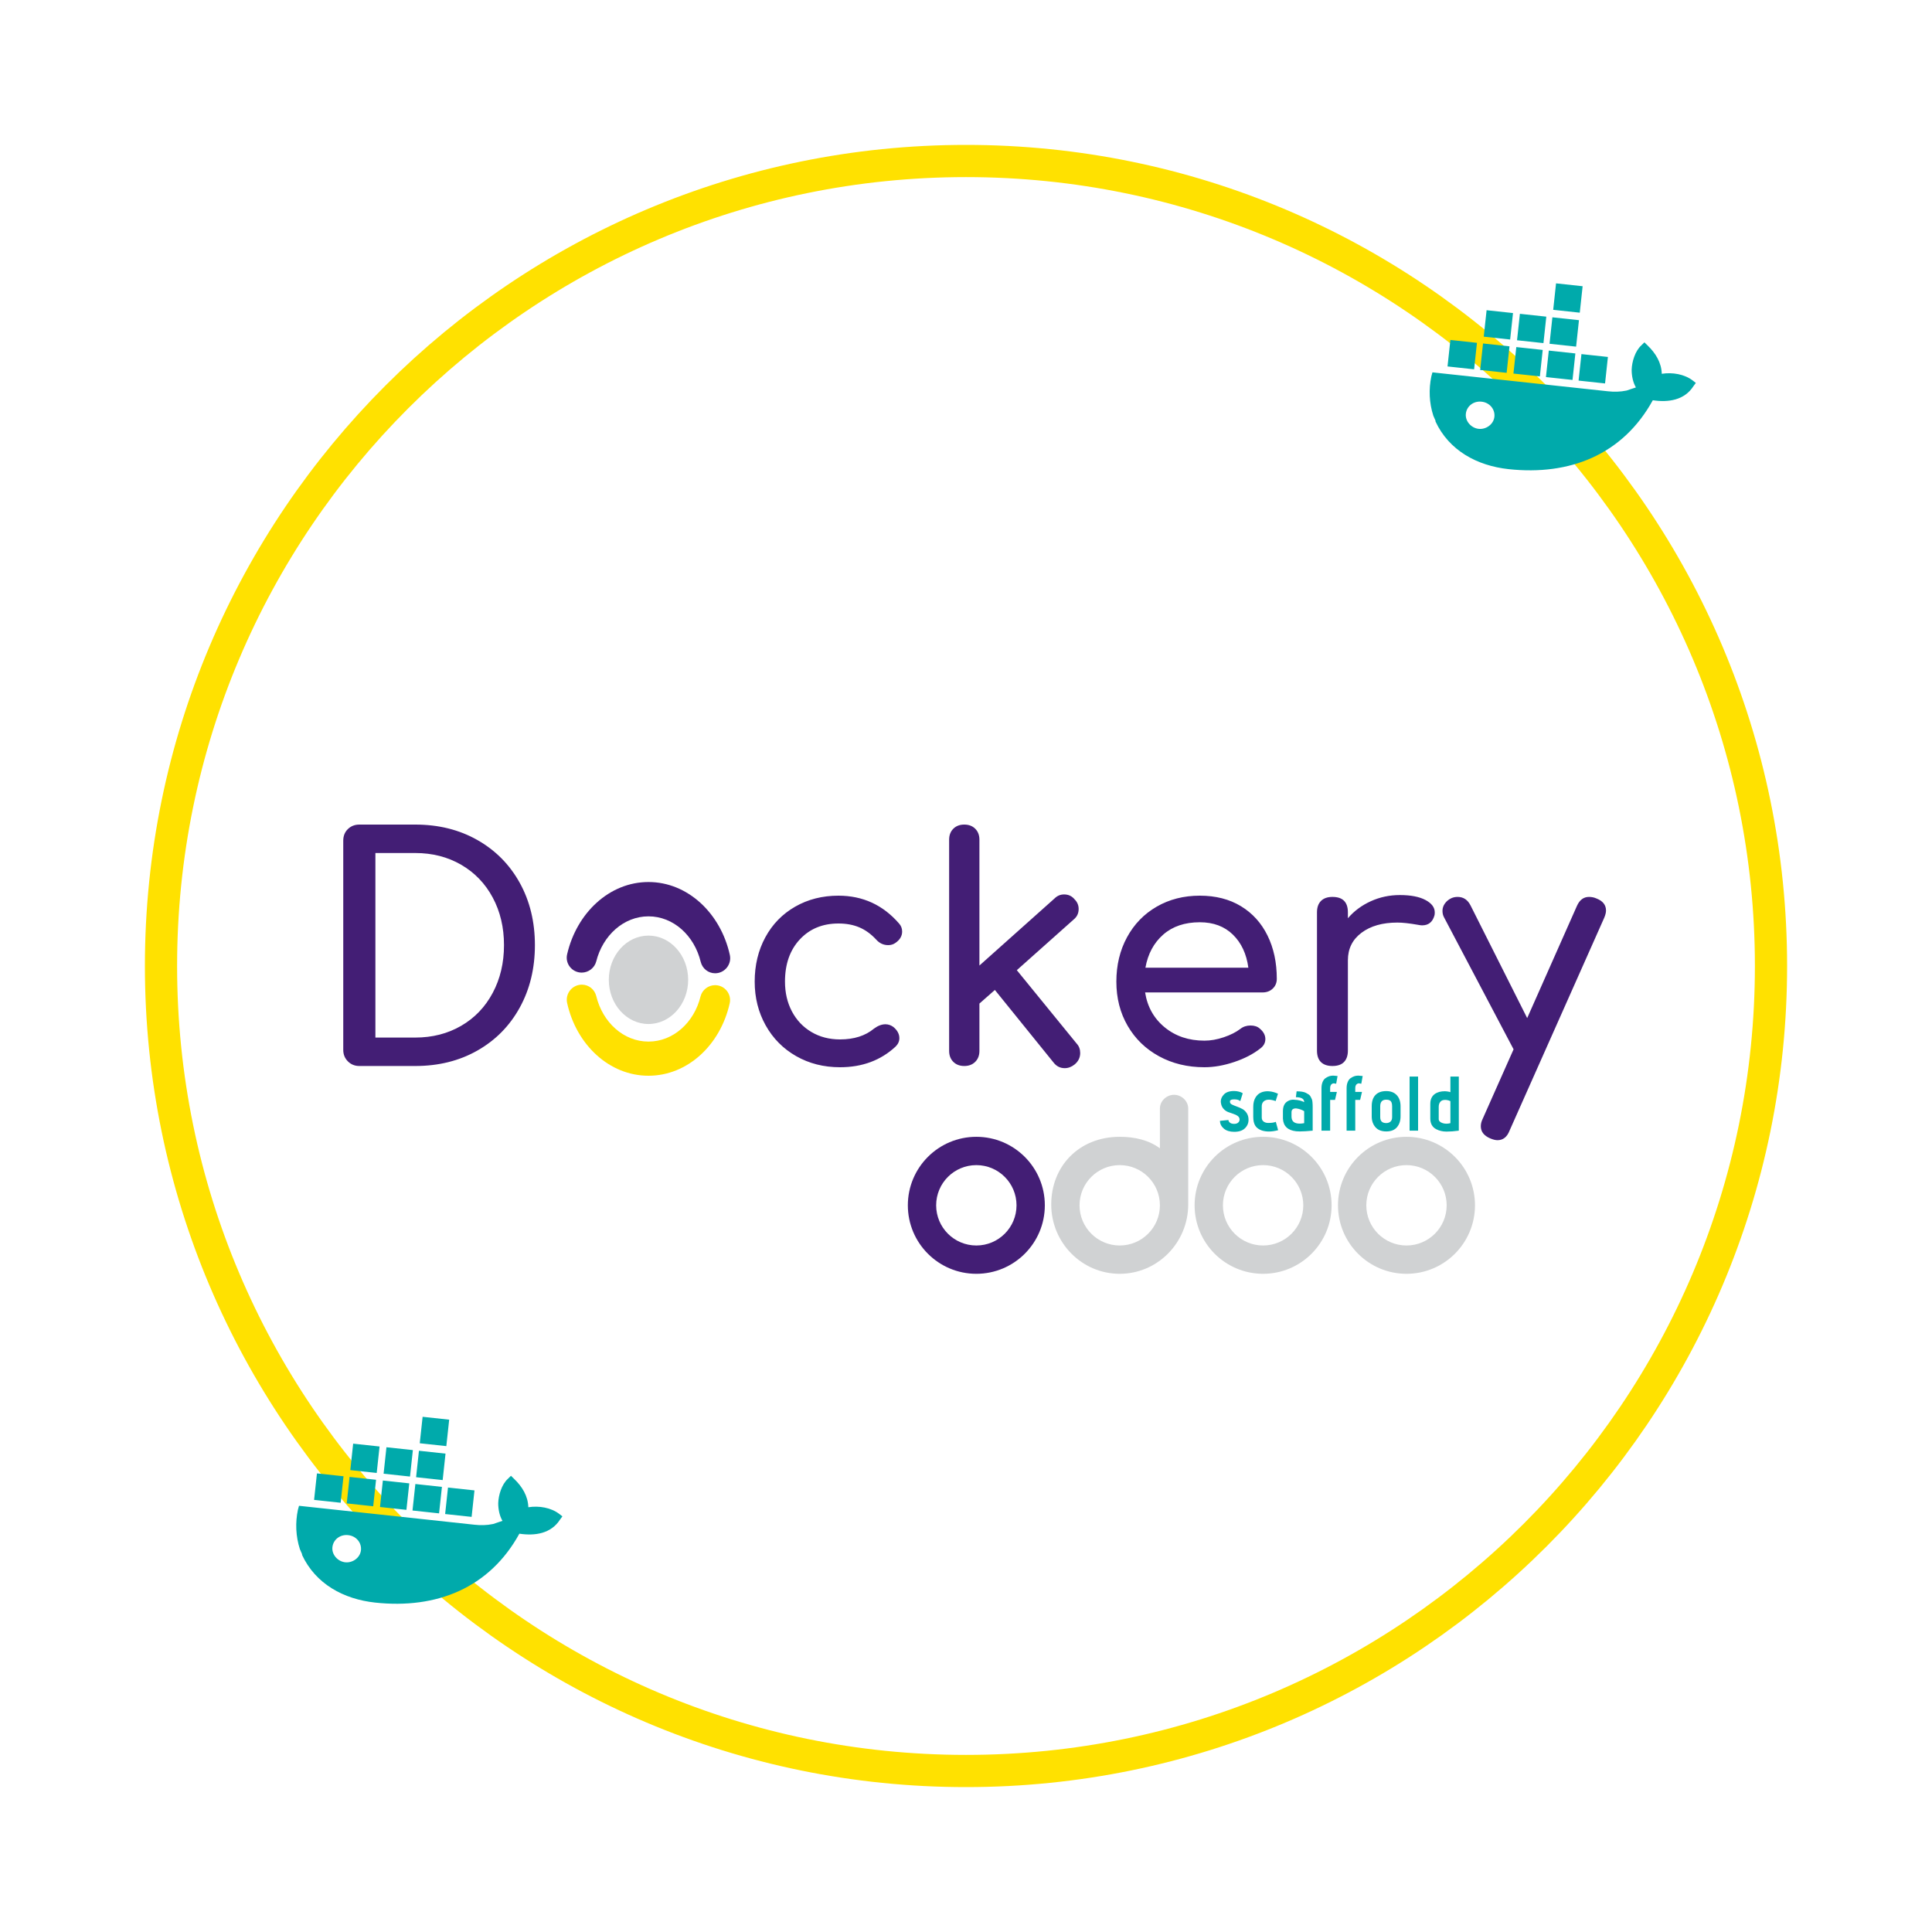 <?xml version="1.0" standalone="no"?><!-- Generator: Gravit.io --><svg xmlns="http://www.w3.org/2000/svg" xmlns:xlink="http://www.w3.org/1999/xlink" style="isolation:isolate" viewBox="0 0 300 300" width="300" height="300"><defs><clipPath id="_clipPath_PSCCYmTZWnMx5X7jH4X2etGv6NTpz1Pm"><rect width="300" height="300"/></clipPath></defs><g clip-path="url(#_clipPath_PSCCYmTZWnMx5X7jH4X2etGv6NTpz1Pm)"><g id="Group"><path d=" M 25 150 C 25 81.011 81.011 25 150 25 C 218.989 25 275 81.011 275 150 C 275 218.989 218.989 275 150 275 C 81.011 275 25 218.989 25 150 Z " fill="none" vector-effect="non-scaling-stroke" stroke-width="5" stroke="rgb(255,225,0)" stroke-linejoin="miter" stroke-linecap="square" stroke-miterlimit="3"/><path d=" M 229.605 66.591 C 228.444 66.465 227.492 65.402 227.617 64.243 C 227.742 63.084 228.795 62.236 230.06 62.373 C 231.324 62.509 232.174 63.562 232.049 64.721 C 231.924 65.88 230.764 66.716 229.605 66.591 Z  M 258.038 58.039 C 257.991 56.325 257.095 54.845 255.833 53.639 L 255.344 53.159 L 254.854 53.639 C 253.911 54.499 253.398 56.149 253.364 57.421 C 253.363 58.384 253.567 59.365 254.022 60.161 C 253.566 60.326 253.008 60.48 252.578 60.644 C 251.576 60.856 250.622 60.861 249.68 60.759 L 222.43 57.819 L 222.26 58.439 C 221.84 60.422 221.919 62.561 222.567 64.553 L 222.91 65.337 L 222.899 65.439 C 224.991 69.932 229.32 72.316 234.261 72.849 C 243.761 73.874 251.998 70.607 256.647 62.15 C 259.055 62.518 261.568 62.148 262.964 59.954 L 263.327 59.46 L 262.852 59.089 C 261.567 58.1 259.694 57.787 258.069 58.039 L 258.038 58.039 Z  M 244.62 54.882 L 240.497 54.437 L 240.053 58.551 L 244.179 58.996 L 244.623 54.88 L 244.62 54.882 Z  M 245.177 49.717 L 241.054 49.272 L 240.611 53.38 L 244.737 53.826 L 245.18 49.72 L 245.177 49.717 Z  M 245.746 44.445 L 241.623 44 L 241.18 48.108 L 245.306 48.553 L 245.749 44.448 L 245.746 44.445 Z  M 249.663 55.427 L 245.565 54.984 L 245.121 59.098 L 249.232 59.541 L 249.676 55.425 L 249.663 55.427 Z  M 234.381 53.777 L 230.283 53.335 L 229.839 57.448 L 233.95 57.892 L 234.394 53.776 L 234.381 53.777 Z  M 239.526 54.333 L 235.451 53.893 L 235.007 58.006 L 239.108 58.449 L 239.552 54.333 L 239.526 54.333 Z  M 229.287 53.228 L 225.215 52.788 L 224.771 56.901 L 228.897 57.347 L 229.341 53.231 L 229.287 53.228 Z  M 240.084 49.167 L 236.008 48.728 L 235.565 52.836 L 239.666 53.278 L 240.109 49.173 L 240.084 49.167 Z  M 234.913 48.609 L 230.838 48.17 L 230.395 52.278 L 234.495 52.72 L 234.938 48.615 L 234.913 48.609 Z " fill="rgb(0,170,171)"/><path d=" M 53.605 242.591 C 52.444 242.465 51.492 241.402 51.617 240.243 C 51.742 239.084 52.795 238.236 54.06 238.373 C 55.324 238.509 56.174 239.562 56.049 240.721 C 55.924 241.88 54.764 242.716 53.605 242.591 Z  M 82.038 234.039 C 81.991 232.325 81.095 230.845 79.833 229.639 L 79.344 229.159 L 78.854 229.639 C 77.911 230.499 77.398 232.149 77.364 233.421 C 77.363 234.384 77.567 235.365 78.022 236.161 C 77.566 236.326 77.008 236.48 76.578 236.644 C 75.576 236.856 74.622 236.861 73.68 236.759 L 46.43 233.819 L 46.26 234.439 C 45.84 236.422 45.919 238.561 46.567 240.553 L 46.91 241.337 L 46.899 241.439 C 48.991 245.932 53.32 248.316 58.261 248.849 C 67.761 249.874 75.998 246.607 80.647 238.15 C 83.055 238.518 85.568 238.148 86.964 235.954 L 87.327 235.46 L 86.852 235.089 C 85.567 234.1 83.694 233.787 82.069 234.039 L 82.038 234.039 Z  M 68.62 230.882 L 64.497 230.437 L 64.053 234.551 L 68.179 234.996 L 68.623 230.88 L 68.62 230.882 Z  M 69.177 225.717 L 65.054 225.272 L 64.611 229.38 L 68.737 229.826 L 69.18 225.72 L 69.177 225.717 Z  M 69.746 220.445 L 65.623 220 L 65.18 224.108 L 69.306 224.553 L 69.749 220.448 L 69.746 220.445 Z  M 73.663 231.427 L 69.565 230.984 L 69.121 235.098 L 73.232 235.541 L 73.676 231.425 L 73.663 231.427 Z  M 58.381 229.777 L 54.283 229.335 L 53.839 233.448 L 57.95 233.892 L 58.394 229.776 L 58.381 229.777 Z  M 63.526 230.333 L 59.451 229.893 L 59.007 234.006 L 63.108 234.449 L 63.552 230.333 L 63.526 230.333 Z  M 53.287 229.228 L 49.215 228.788 L 48.771 232.901 L 52.897 233.347 L 53.341 229.231 L 53.287 229.228 Z  M 64.084 225.167 L 60.008 224.728 L 59.565 228.836 L 63.666 229.278 L 64.109 225.173 L 64.084 225.167 Z  M 58.913 224.609 L 54.838 224.17 L 54.395 228.278 L 58.495 228.72 L 58.938 224.615 L 58.913 224.609 Z " fill="rgb(0,170,171)"/><g id="Group"><path d=" M 130.436 165.72 L 130.436 165.72 Q 126.644 165.72 123.62 163.992 L 123.62 163.992 L 123.62 163.992 Q 120.596 162.264 118.892 159.216 L 118.892 159.216 L 118.892 159.216 Q 117.188 156.168 117.188 152.424 L 117.188 152.424 L 117.188 152.424 Q 117.188 148.584 118.844 145.536 L 118.844 145.536 L 118.844 145.536 Q 120.5 142.488 123.476 140.784 L 123.476 140.784 L 123.476 140.784 Q 126.452 139.08 130.196 139.08 L 130.196 139.08 L 130.196 139.08 Q 135.86 139.08 139.604 143.4 L 139.604 143.4 L 139.604 143.4 Q 140.084 143.928 140.084 144.648 L 140.084 144.648 L 140.084 144.648 Q 140.084 145.704 139.028 146.424 L 139.028 146.424 L 139.028 146.424 Q 138.548 146.76 137.924 146.76 L 137.924 146.76 L 137.924 146.76 Q 136.82 146.76 136.052 145.896 L 136.052 145.896 L 136.052 145.896 Q 134.852 144.6 133.436 144 L 133.436 144 L 133.436 144 Q 132.02 143.4 130.196 143.4 L 130.196 143.4 L 130.196 143.4 Q 126.5 143.4 124.196 145.872 L 124.196 145.872 L 124.196 145.872 Q 121.892 148.344 121.892 152.424 L 121.892 152.424 L 121.892 152.424 Q 121.892 155.016 122.972 157.056 L 122.972 157.056 L 122.972 157.056 Q 124.052 159.096 125.996 160.248 L 125.996 160.248 L 125.996 160.248 Q 127.94 161.4 130.436 161.4 L 130.436 161.4 L 130.436 161.4 Q 133.7 161.4 135.716 159.72 L 135.716 159.72 L 135.716 159.72 Q 136.628 159.048 137.492 159.048 L 137.492 159.048 L 137.492 159.048 Q 138.164 159.048 138.74 159.48 L 138.74 159.48 L 138.74 159.48 Q 139.652 160.248 139.652 161.208 L 139.652 161.208 L 139.652 161.208 Q 139.652 161.928 139.076 162.504 L 139.076 162.504 L 139.076 162.504 Q 135.62 165.72 130.436 165.72 L 130.436 165.72 L 130.436 165.72 Z  M 167.204 162.072 L 167.204 162.072 Q 167.732 162.648 167.732 163.512 L 167.732 163.512 L 167.732 163.512 Q 167.732 164.568 166.868 165.288 L 166.868 165.288 L 166.868 165.288 Q 166.148 165.864 165.332 165.864 L 165.332 165.864 L 165.332 165.864 Q 164.276 165.864 163.604 165 L 163.604 165 L 154.484 153.72 L 152.084 155.832 L 152.084 163.176 L 152.084 163.176 Q 152.084 164.232 151.436 164.88 L 151.436 164.88 L 151.436 164.88 Q 150.788 165.528 149.732 165.528 L 149.732 165.528 L 149.732 165.528 Q 148.676 165.528 148.028 164.88 L 148.028 164.88 L 148.028 164.88 Q 147.38 164.232 147.38 163.176 L 147.38 163.176 L 147.38 130.392 L 147.38 130.392 Q 147.38 129.336 148.028 128.688 L 148.028 128.688 L 148.028 128.688 Q 148.676 128.04 149.732 128.04 L 149.732 128.04 L 149.732 128.04 Q 150.788 128.04 151.436 128.688 L 151.436 128.688 L 151.436 128.688 Q 152.084 129.336 152.084 130.392 L 152.084 130.392 L 152.084 149.928 L 163.748 139.512 L 163.748 139.512 Q 164.372 138.888 165.236 138.888 L 165.236 138.888 L 165.236 138.888 Q 166.244 138.888 166.868 139.656 L 166.868 139.656 L 166.868 139.656 Q 167.492 140.28 167.492 141.144 L 167.492 141.144 L 167.492 141.144 Q 167.492 142.152 166.724 142.776 L 166.724 142.776 L 157.892 150.648 L 167.204 162.072 L 167.204 162.072 Z  M 198.26 151.992 L 198.26 151.992 Q 198.26 152.904 197.636 153.504 L 197.636 153.504 L 197.636 153.504 Q 197.012 154.104 196.052 154.104 L 196.052 154.104 L 177.812 154.104 L 177.812 154.104 Q 178.34 157.464 180.86 159.528 L 180.86 159.528 L 180.86 159.528 Q 183.38 161.592 187.028 161.592 L 187.028 161.592 L 187.028 161.592 Q 188.468 161.592 190.028 161.064 L 190.028 161.064 L 190.028 161.064 Q 191.588 160.536 192.596 159.768 L 192.596 159.768 L 192.596 159.768 Q 193.268 159.24 194.18 159.24 L 194.18 159.24 L 194.18 159.24 Q 195.092 159.24 195.62 159.72 L 195.62 159.72 L 195.62 159.72 Q 196.484 160.44 196.484 161.352 L 196.484 161.352 L 196.484 161.352 Q 196.484 162.216 195.716 162.792 L 195.716 162.792 L 195.716 162.792 Q 194.084 164.088 191.66 164.904 L 191.66 164.904 L 191.66 164.904 Q 189.236 165.72 187.028 165.72 L 187.028 165.72 L 187.028 165.72 Q 183.092 165.72 179.972 164.016 L 179.972 164.016 L 179.972 164.016 Q 176.852 162.312 175.1 159.288 L 175.1 159.288 L 175.1 159.288 Q 173.348 156.264 173.348 152.424 L 173.348 152.424 L 173.348 152.424 Q 173.348 148.584 175.004 145.536 L 175.004 145.536 L 175.004 145.536 Q 176.66 142.488 179.612 140.784 L 179.612 140.784 L 179.612 140.784 Q 182.564 139.08 186.308 139.08 L 186.308 139.08 L 186.308 139.08 Q 190.004 139.08 192.692 140.712 L 192.692 140.712 L 192.692 140.712 Q 195.38 142.344 196.82 145.272 L 196.82 145.272 L 196.82 145.272 Q 198.26 148.2 198.26 151.992 L 198.26 151.992 L 198.26 151.992 Z  M 186.308 143.208 L 186.308 143.208 Q 182.804 143.208 180.62 145.128 L 180.62 145.128 L 180.62 145.128 Q 178.436 147.048 177.86 150.264 L 177.86 150.264 L 193.844 150.264 L 193.844 150.264 Q 193.412 147.048 191.444 145.128 L 191.444 145.128 L 191.444 145.128 Q 189.476 143.208 186.308 143.208 L 186.308 143.208 L 186.308 143.208 Z  M 217.364 138.984 L 217.364 138.984 Q 219.908 138.984 221.348 139.752 L 221.348 139.752 L 221.348 139.752 Q 222.788 140.52 222.788 141.672 L 222.788 141.672 L 222.788 141.672 Q 222.788 142.008 222.74 142.152 L 222.74 142.152 L 222.74 142.152 Q 222.308 143.688 220.82 143.688 L 220.82 143.688 L 220.82 143.688 Q 220.58 143.688 220.1 143.592 L 220.1 143.592 L 220.1 143.592 Q 218.18 143.256 216.98 143.256 L 216.98 143.256 L 216.98 143.256 Q 213.524 143.256 211.412 144.84 L 211.412 144.84 L 211.412 144.84 Q 209.3 146.424 209.3 149.112 L 209.3 149.112 L 209.3 163.128 L 209.3 163.128 Q 209.3 164.28 208.7 164.904 L 208.7 164.904 L 208.7 164.904 Q 208.1 165.528 206.9 165.528 L 206.9 165.528 L 206.9 165.528 Q 205.748 165.528 205.124 164.928 L 205.124 164.928 L 205.124 164.928 Q 204.5 164.328 204.5 163.128 L 204.5 163.128 L 204.5 141.672 L 204.5 141.672 Q 204.5 140.52 205.124 139.896 L 205.124 139.896 L 205.124 139.896 Q 205.748 139.272 206.9 139.272 L 206.9 139.272 L 206.9 139.272 Q 209.3 139.272 209.3 141.672 L 209.3 141.672 L 209.3 142.584 L 209.3 142.584 Q 210.74 140.904 212.852 139.944 L 212.852 139.944 L 212.852 139.944 Q 214.964 138.984 217.364 138.984 L 217.364 138.984 L 217.364 138.984 Z  M 247.892 139.512 L 247.892 139.512 Q 249.38 140.088 249.38 141.384 L 249.38 141.384 L 249.38 141.384 Q 249.38 141.864 249.092 142.536 L 249.092 142.536 L 234.404 175.56 L 234.404 175.56 Q 233.828 177.048 232.532 177.048 L 232.532 177.048 L 232.532 177.048 Q 232.052 177.048 231.38 176.76 L 231.38 176.76 L 231.38 176.76 Q 229.94 176.136 229.94 174.888 L 229.94 174.888 L 229.94 174.888 Q 229.94 174.312 230.228 173.736 L 230.228 173.736 L 235.028 162.936 L 224.228 142.44 L 224.228 142.44 Q 223.988 142.008 223.988 141.432 L 223.988 141.432 L 223.988 141.432 Q 223.988 140.808 224.372 140.28 L 224.372 140.28 L 224.372 140.28 Q 224.756 139.752 225.38 139.464 L 225.38 139.464 L 225.38 139.464 Q 225.812 139.272 226.34 139.272 L 226.34 139.272 L 226.34 139.272 Q 227.684 139.272 228.356 140.616 L 228.356 140.616 L 237.14 158.088 L 244.868 140.664 L 244.868 140.664 Q 245.492 139.272 246.74 139.272 L 246.74 139.272 L 246.74 139.272 Q 247.364 139.272 247.892 139.512 L 247.892 139.512 L 247.892 139.512 Z  M 55.796 165.528 L 55.796 165.528 Q 54.74 165.528 54.02 164.808 L 54.02 164.808 L 54.02 164.808 Q 53.3 164.088 53.3 163.032 L 53.3 163.032 L 53.3 130.536 L 53.3 130.536 Q 53.3 129.432 54.02 128.736 L 54.02 128.736 L 54.02 128.736 Q 54.74 128.04 55.796 128.04 L 55.796 128.04 L 64.484 128.04 L 64.484 128.04 Q 69.908 128.04 74.132 130.44 L 74.132 130.44 L 74.132 130.44 Q 78.356 132.84 80.708 137.088 L 80.708 137.088 L 80.708 137.088 Q 83.06 141.336 83.06 146.76 L 83.06 146.76 L 83.06 146.76 Q 83.06 152.184 80.708 156.456 L 80.708 156.456 L 80.708 156.456 Q 78.356 160.728 74.132 163.128 L 74.132 163.128 L 74.132 163.128 Q 69.908 165.528 64.484 165.528 L 64.484 165.528 L 55.796 165.528 L 55.796 165.528 Z  M 58.292 161.112 L 64.484 161.112 L 64.484 161.112 Q 68.468 161.112 71.612 159.288 L 71.612 159.288 L 71.612 159.288 Q 74.756 157.464 76.508 154.176 L 76.508 154.176 L 76.508 154.176 Q 78.26 150.888 78.26 146.76 L 78.26 146.76 L 78.26 146.76 Q 78.26 142.632 76.508 139.368 L 76.508 139.368 L 76.508 139.368 Q 74.756 136.104 71.612 134.28 L 71.612 134.28 L 71.612 134.28 Q 68.468 132.456 64.484 132.456 L 64.484 132.456 L 58.292 132.456 L 58.292 161.112 L 58.292 161.112 Z " fill-rule="evenodd" fill="rgb(67,30,117)"/><g id="Group"><path d=" M 100.696 142.29 C 104.57 142.29 107.82 145.279 108.807 149.361 C 109.067 150.401 109.977 151.129 111.043 151.129 L 111.043 151.129 C 112.525 151.129 113.643 149.751 113.331 148.295 C 111.901 141.796 106.78 136.96 100.696 136.96 C 94.638 136.96 89.543 141.744 88.061 148.191 C 87.723 149.647 88.841 151.025 90.323 151.025 L 90.323 151.025 C 91.388 151.025 92.324 150.297 92.584 149.283 C 93.598 145.253 96.848 142.29 100.696 142.29 Z " fill="rgb(67,30,117)"/><path d=" M 100.696 161.736 C 96.822 161.736 93.572 158.747 92.584 154.665 C 92.324 153.625 91.414 152.897 90.349 152.897 L 90.349 152.897 C 88.867 152.897 87.749 154.275 88.061 155.731 C 89.491 162.23 94.612 167.04 100.696 167.04 C 106.754 167.04 111.849 162.282 113.305 155.809 C 113.643 154.353 112.525 152.975 111.043 152.975 L 111.043 152.975 C 109.977 152.975 109.041 153.703 108.781 154.717 C 107.794 158.773 104.544 161.736 100.696 161.736 Z " fill="rgb(255,225,0)"/><path d=" M 94.534 152.143 C 94.534 148.355 97.295 145.279 100.696 145.279 C 104.097 145.279 106.858 148.355 106.858 152.143 C 106.858 155.931 104.097 159.007 100.696 159.007 C 97.295 159.007 94.534 155.931 94.534 152.143 Z " fill="rgb(208,210,211)"/></g></g><g id="Group"><path d=" M 218.398 197.795 C 212.525 197.795 207.763 193.033 207.763 187.159 C 207.763 181.285 212.525 176.523 218.398 176.523 C 224.272 176.523 229.034 181.285 229.034 187.159 C 229.034 193.033 224.272 197.795 218.398 197.795 Z  M 218.398 193.399 C 221.844 193.399 224.638 190.605 224.638 187.159 C 224.638 183.713 221.844 180.919 218.398 180.919 C 214.952 180.919 212.159 183.713 212.159 187.159 C 212.159 190.605 214.952 193.399 218.398 193.399 Z  M 196.134 197.795 C 190.26 197.795 185.498 193.033 185.498 187.159 C 185.498 181.285 190.26 176.523 196.134 176.523 C 202.008 176.523 206.77 181.285 206.77 187.159 C 206.77 193.033 202.008 197.795 196.134 197.795 Z  M 196.134 193.399 C 199.58 193.399 202.374 190.605 202.374 187.159 C 202.374 183.713 199.58 180.919 196.134 180.919 C 192.688 180.919 189.894 183.713 189.894 187.159 C 189.894 190.605 192.688 193.399 196.134 193.399 Z  M 184.506 187.017 C 184.506 192.964 179.742 197.795 173.868 197.795 C 167.995 197.795 163.234 192.974 163.234 187.027 C 163.234 181.08 167.559 176.523 173.868 176.523 C 176.2 176.523 178.356 177.019 180.109 178.307 L 180.109 172.14 C 180.109 170.958 181.14 170 182.308 170 C 183.474 170 184.506 170.959 184.506 172.14 L 184.506 187.017 Z  M 173.87 193.399 C 177.316 193.399 180.109 190.605 180.109 187.159 C 180.109 183.713 177.316 180.919 173.87 180.919 C 170.424 180.919 167.63 183.713 167.63 187.159 C 167.63 190.605 170.424 193.399 173.87 193.399 Z " fill="rgb(208,210,211)"/><path d=" M 151.605 197.795 C 145.731 197.795 140.97 193.033 140.97 187.159 C 140.97 181.285 145.731 176.523 151.605 176.523 C 157.479 176.523 162.241 181.285 162.241 187.159 C 162.241 193.033 157.479 197.795 151.605 197.795 Z  M 151.605 193.399 C 155.051 193.399 157.845 190.605 157.845 187.159 C 157.845 183.713 155.051 180.919 151.605 180.919 C 148.159 180.919 145.366 183.713 145.366 187.159 C 145.366 190.605 148.159 193.399 151.605 193.399 Z " fill="rgb(67,30,117)"/></g></g><path d=" M 189.432 174.044 L 189.432 174.044 L 190.752 173.912 L 190.752 173.912 Q 190.752 174.128 190.974 174.32 L 190.974 174.32 L 190.974 174.32 Q 191.196 174.512 191.652 174.512 L 191.652 174.512 L 191.652 174.512 Q 192.048 174.512 192.264 174.314 L 192.264 174.314 L 192.264 174.314 Q 192.48 174.116 192.48 173.852 L 192.48 173.852 L 192.48 173.852 Q 192.48 173.504 192.198 173.294 L 192.198 173.294 L 192.198 173.294 Q 191.916 173.084 191.508 172.958 L 191.508 172.958 L 191.508 172.958 Q 191.1 172.832 190.686 172.67 L 190.686 172.67 L 190.686 172.67 Q 190.272 172.508 189.954 172.136 L 189.954 172.136 L 189.954 172.136 Q 189.636 171.764 189.576 171.188 L 189.576 171.188 L 189.576 171.188 Q 189.564 171.116 189.564 171.044 L 189.564 171.044 L 189.564 171.044 Q 189.564 170.456 190.032 169.964 L 190.032 169.964 L 190.032 169.964 Q 190.536 169.412 191.628 169.412 L 191.628 169.412 L 191.628 169.412 Q 192.012 169.412 192.348 169.502 L 192.348 169.502 L 192.348 169.502 Q 192.684 169.592 192.828 169.676 L 192.828 169.676 L 192.972 169.76 L 192.588 170.984 L 192.588 170.984 Q 192.312 170.708 191.628 170.708 L 191.628 170.708 L 191.628 170.708 Q 191.292 170.708 191.13 170.804 L 191.13 170.804 L 191.13 170.804 Q 190.968 170.9 190.986 171.014 L 190.986 171.014 L 190.986 171.014 Q 191.004 171.128 191.004 171.212 L 191.004 171.212 L 191.004 171.212 Q 191.04 171.392 191.358 171.542 L 191.358 171.542 L 191.358 171.542 Q 191.676 171.692 192.084 171.836 L 192.084 171.836 L 192.084 171.836 Q 192.492 171.98 192.9 172.196 L 192.9 172.196 L 192.9 172.196 Q 193.308 172.412 193.59 172.844 L 193.59 172.844 L 193.59 172.844 Q 193.872 173.276 193.872 173.876 L 193.872 173.876 L 193.872 173.876 Q 193.872 174.656 193.308 175.202 L 193.308 175.202 L 193.308 175.202 Q 192.744 175.748 191.652 175.748 L 191.652 175.748 L 191.652 175.748 Q 190.632 175.748 190.044 175.256 L 190.044 175.256 L 190.044 175.256 Q 189.456 174.764 189.432 174.044 Z  M 198.108 174.2 L 198.108 174.2 L 198.468 175.496 L 198.468 175.496 Q 197.7 175.7 197.04 175.7 L 197.04 175.7 L 197.04 175.7 Q 196.452 175.7 195.948 175.544 L 195.948 175.544 L 195.948 175.544 Q 195.24 175.304 194.922 174.806 L 194.922 174.806 L 194.922 174.806 Q 194.604 174.308 194.604 173.408 L 194.604 173.408 L 194.604 171.872 L 194.604 171.872 Q 194.604 171.02 194.94 170.444 L 194.94 170.444 L 194.94 170.444 Q 195.276 169.868 195.828 169.64 L 195.828 169.64 L 195.828 169.64 Q 196.284 169.448 196.836 169.448 L 196.836 169.448 L 196.836 169.448 Q 196.944 169.448 197.064 169.46 L 197.064 169.46 L 197.064 169.46 Q 197.748 169.508 198.444 169.832 L 198.444 169.832 L 198.084 170.972 L 198.084 170.972 Q 197.46 170.756 197.016 170.756 L 197.016 170.756 L 197.016 170.756 Q 196.692 170.756 196.476 170.864 L 196.476 170.864 L 196.476 170.864 Q 195.924 171.128 195.924 171.8 L 195.924 171.8 L 195.924 173.54 L 195.924 173.54 Q 195.924 173.936 196.2 174.146 L 196.2 174.146 L 196.2 174.146 Q 196.476 174.356 196.86 174.368 L 196.86 174.368 L 196.86 174.368 Q 196.932 174.368 197.016 174.368 L 197.016 174.368 L 197.016 174.368 Q 197.316 174.368 197.58 174.332 L 197.58 174.332 L 197.58 174.332 Q 197.916 174.284 198.108 174.2 Z  M 203.832 171.992 L 203.832 171.992 L 203.832 175.568 L 203.832 175.568 Q 202.584 175.688 201.84 175.688 L 201.84 175.688 L 201.84 175.688 Q 201.504 175.688 201.276 175.664 L 201.276 175.664 L 201.276 175.664 Q 199.308 175.448 199.212 173.708 L 199.212 173.708 L 199.212 173.708 Q 199.212 173.624 199.212 173.54 L 199.212 173.54 L 199.212 172.544 L 199.212 172.544 Q 199.212 171.356 200.04 170.948 L 200.04 170.948 L 200.04 170.948 Q 200.388 170.756 200.832 170.756 L 200.832 170.756 L 200.832 170.756 Q 200.904 170.756 200.964 170.768 L 200.964 170.768 L 200.964 170.768 Q 201.492 170.792 201.876 170.894 L 201.876 170.894 L 201.876 170.894 Q 202.26 170.996 202.512 171.14 L 202.512 171.14 L 202.512 171.14 Q 202.512 170.372 201.228 170.372 L 201.228 170.372 L 201.336 169.46 L 201.336 169.46 Q 201.792 169.46 202.158 169.514 L 202.158 169.514 L 202.158 169.514 Q 202.524 169.568 202.776 169.694 L 202.776 169.694 L 202.776 169.694 Q 203.028 169.82 203.22 169.952 L 203.22 169.952 L 203.22 169.952 Q 203.412 170.084 203.52 170.3 L 203.52 170.3 L 203.52 170.3 Q 203.628 170.516 203.7 170.678 L 203.7 170.678 L 203.7 170.678 Q 203.772 170.84 203.796 171.116 L 203.796 171.116 L 203.796 171.116 Q 203.82 171.392 203.826 171.548 L 203.826 171.548 L 203.826 171.548 Q 203.832 171.704 203.832 171.992 Z  M 202.512 174.404 L 202.512 174.404 L 202.512 172.544 L 202.512 172.544 Q 202.32 172.412 202.014 172.298 L 202.014 172.298 L 202.014 172.298 Q 201.708 172.184 201.36 172.124 L 201.36 172.124 L 201.36 172.124 Q 201.264 172.112 201.168 172.112 L 201.168 172.112 L 201.168 172.112 Q 200.952 172.112 200.784 172.208 L 200.784 172.208 L 200.784 172.208 Q 200.544 172.352 200.544 172.712 L 200.544 172.712 L 200.544 173.372 L 200.544 173.372 Q 200.544 174.476 201.816 174.476 L 201.816 174.476 L 201.816 174.476 Q 202.128 174.476 202.512 174.404 Z  M 206.544 170.792 L 206.544 175.568 L 205.2 175.568 L 205.2 168.98 L 205.2 168.98 Q 205.2 168.44 205.362 168.038 L 205.362 168.038 L 205.362 168.038 Q 205.524 167.636 205.788 167.438 L 205.788 167.438 L 205.788 167.438 Q 206.052 167.24 206.388 167.12 L 206.388 167.12 L 206.388 167.12 Q 206.676 167.024 206.964 167.024 L 206.964 167.024 L 206.964 167.024 Q 207.012 167.024 207.048 167.024 L 207.048 167.024 L 207.048 167.024 Q 207.384 167.048 207.696 167.084 L 207.696 167.084 L 207.48 168.284 L 207.48 168.284 Q 207.36 168.26 207.144 168.224 L 207.144 168.224 L 207.144 168.224 Q 207.12 168.224 207.084 168.224 L 207.084 168.224 L 207.084 168.224 Q 206.904 168.224 206.736 168.38 L 206.736 168.38 L 206.736 168.38 Q 206.544 168.572 206.544 168.98 L 206.544 168.98 L 206.544 169.556 L 207.588 169.556 L 207.3 170.792 L 206.544 170.792 L 206.544 170.792 Z  M 210.444 170.792 L 210.444 175.568 L 209.1 175.568 L 209.1 168.98 L 209.1 168.98 Q 209.1 168.44 209.262 168.038 L 209.262 168.038 L 209.262 168.038 Q 209.424 167.636 209.688 167.438 L 209.688 167.438 L 209.688 167.438 Q 209.952 167.24 210.288 167.12 L 210.288 167.12 L 210.288 167.12 Q 210.576 167.024 210.864 167.024 L 210.864 167.024 L 210.864 167.024 Q 210.912 167.024 210.948 167.024 L 210.948 167.024 L 210.948 167.024 Q 211.284 167.048 211.596 167.084 L 211.596 167.084 L 211.38 168.284 L 211.38 168.284 Q 211.26 168.26 211.044 168.224 L 211.044 168.224 L 211.044 168.224 Q 211.02 168.224 210.984 168.224 L 210.984 168.224 L 210.984 168.224 Q 210.804 168.224 210.636 168.38 L 210.636 168.38 L 210.636 168.38 Q 210.444 168.572 210.444 168.98 L 210.444 168.98 L 210.444 169.556 L 211.488 169.556 L 211.2 170.792 L 210.444 170.792 L 210.444 170.792 Z  M 217.476 171.776 L 217.476 171.776 L 217.476 173.36 L 217.476 173.36 Q 217.476 174.368 216.924 175.028 L 216.924 175.028 L 216.924 175.028 Q 216.372 175.688 215.256 175.688 L 215.256 175.688 L 215.256 175.688 Q 214.14 175.688 213.57 175.022 L 213.57 175.022 L 213.57 175.022 Q 213 174.356 213 173.36 L 213 173.36 L 213 171.776 L 213 171.776 Q 213 170.636 213.582 170.03 L 213.582 170.03 L 213.582 170.03 Q 214.164 169.424 215.256 169.424 L 215.256 169.424 L 215.256 169.424 Q 216.3 169.424 216.888 170.054 L 216.888 170.054 L 216.888 170.054 Q 217.476 170.684 217.476 171.776 Z  M 216.168 173.48 L 216.168 173.48 L 216.168 171.776 L 216.168 171.776 Q 216.168 171.428 216.084 171.206 L 216.084 171.206 L 216.084 171.206 Q 216 170.984 215.838 170.894 L 215.838 170.894 L 215.838 170.894 Q 215.676 170.804 215.55 170.78 L 215.55 170.78 L 215.55 170.78 Q 215.424 170.756 215.256 170.756 L 215.256 170.756 L 215.256 170.756 Q 214.32 170.756 214.32 171.776 L 214.32 171.776 L 214.32 173.48 L 214.32 173.48 Q 214.32 174.392 215.256 174.392 L 215.256 174.392 L 215.256 174.392 Q 215.652 174.392 215.91 174.164 L 215.91 174.164 L 215.91 174.164 Q 216.168 173.936 216.168 173.48 Z  M 220.2 167.168 L 220.2 175.568 L 218.88 175.568 L 218.88 167.168 L 220.2 167.168 L 220.2 167.168 Z  M 222.096 173.684 L 222.096 173.684 L 222.096 171.416 L 222.096 171.416 Q 222.096 170.156 223.116 169.688 L 223.116 169.688 L 223.116 169.688 Q 223.476 169.52 223.92 169.472 L 223.92 169.472 L 223.92 169.472 Q 224.16 169.448 224.364 169.448 L 224.364 169.448 L 224.364 169.448 Q 224.544 169.448 224.688 169.472 L 224.688 169.472 L 224.688 169.472 Q 225 169.508 225.216 169.592 L 225.216 169.592 L 225.216 167.168 L 226.524 167.168 L 226.524 175.568 L 226.524 175.568 Q 225.492 175.712 224.616 175.712 L 224.616 175.712 L 224.616 175.712 Q 223.74 175.712 223.032 175.352 L 223.032 175.352 L 223.032 175.352 Q 222.096 174.872 222.096 173.684 Z  M 225.216 174.404 L 225.216 174.404 L 225.216 170.984 L 225.216 170.984 Q 224.928 170.84 224.616 170.804 L 224.616 170.804 L 224.616 170.804 Q 224.52 170.792 224.424 170.792 L 224.424 170.792 L 224.424 170.792 Q 224.22 170.792 224.028 170.84 L 224.028 170.84 L 224.028 170.84 Q 223.752 170.924 223.578 171.194 L 223.578 171.194 L 223.578 171.194 Q 223.404 171.464 223.404 171.896 L 223.404 171.896 L 223.404 173.768 L 223.404 173.768 Q 223.404 174.176 223.956 174.38 L 223.956 174.38 L 223.956 174.38 Q 224.244 174.488 224.592 174.488 L 224.592 174.488 L 224.592 174.488 Q 224.88 174.488 225.216 174.404 Z " fill-rule="evenodd" fill="rgb(0,170,171)"/></g></svg>